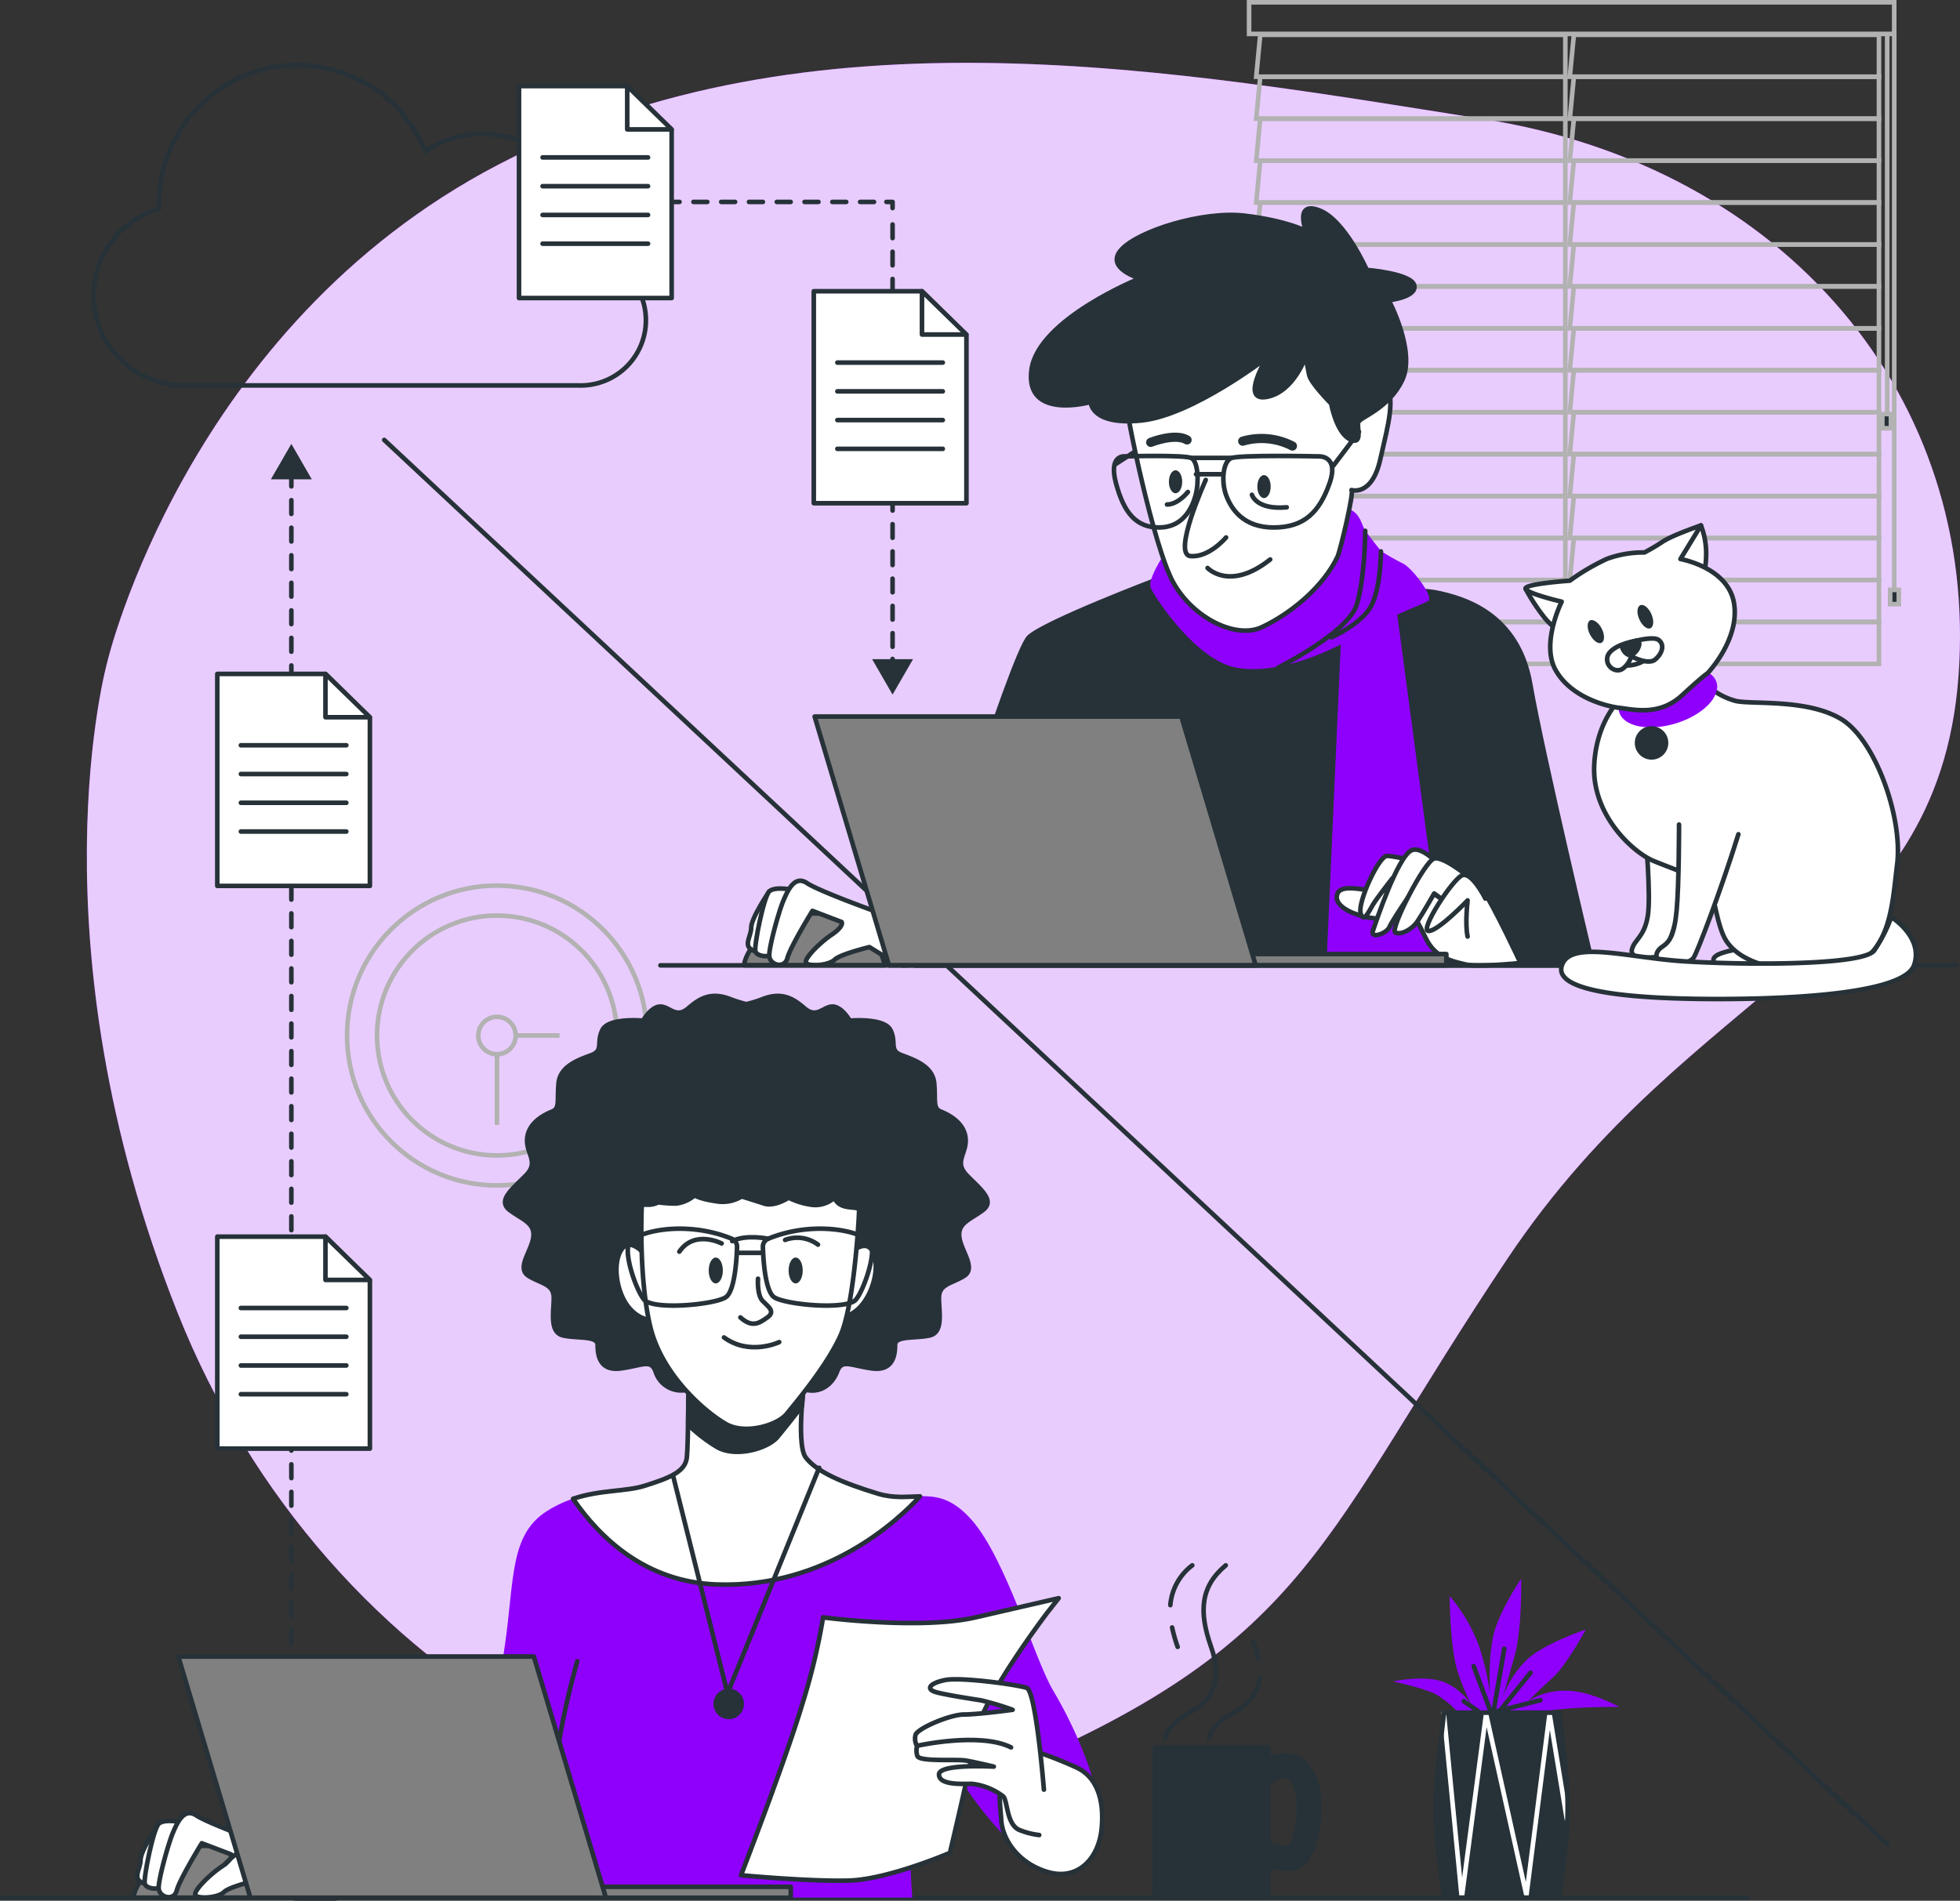 <svg xmlns="http://www.w3.org/2000/svg" width="426.858" height="414" viewBox="0 0 426.858 414"><rect x="0" y="0" width="426.858" height="414" fill="#333333" stroke="none"/><g transform="translate(-359.5 -1509.46)"><g transform="translate(-157.081 -6.41)"><g transform="translate(535.493 1529.552)"><path d="M542.143,1661.5s17.221-72.785,85.086-108.194,148.8-20.343,214.706-9.93,107.827,60.833,103.345,121.318-57.631,66.2-98.21,126.846-42.682,83.2-108.051,111.075-149.319-17.991-181.605-99.3S542.143,1661.5,542.143,1661.5Z" transform="translate(-537.663 -1531.104)" fill="#8f00fc"/><path d="M542.143,1661.5s17.221-72.785,85.086-108.194,148.8-20.343,214.706-9.93,107.827,60.833,103.345,121.318-57.631,66.2-98.21,126.846-42.682,83.2-108.051,111.075-149.319-17.991-181.605-99.3S542.143,1661.5,542.143,1661.5Z" transform="translate(-537.663 -1531.104)" fill="#fff" opacity="0.8" style="isolation:isolate"/></g><g transform="translate(536.968 1530.066)"><line x2="327.426" y2="305.956" transform="translate(63.284 81.625)" fill="none" stroke="#263238" stroke-linecap="round" stroke-miterlimit="10" stroke-width="1"/><path d="M645.868,1573.047a22.311,22.311,0,0,0-34.326-22.643,30.1,30.1,0,0,0-57.971,11.451v1.109a19.592,19.592,0,0,0,2.684,38.262v.206h88.656a14.2,14.2,0,0,0,.957-28.386Z" transform="translate(-539.311 -1531.679)" fill="none" stroke="#263238" stroke-miterlimit="10" stroke-width="1"/><line y1="1.342" transform="translate(174.001 129.326)" fill="none" stroke="#263238" stroke-linecap="round" stroke-linejoin="round" stroke-width="1"/><line y1="94.229" transform="translate(174.001 32.448)" fill="none" stroke="#263238" stroke-linecap="round" stroke-linejoin="round" stroke-width="1" stroke-dasharray="2.967 2.967"/><path d="M733.652,1566.312v-1.342h-1.342" transform="translate(-559.652 -1535.188)" fill="none" stroke="#263238" stroke-linecap="round" stroke-linejoin="round" stroke-width="1"/><line x1="52.773" transform="translate(117.184 29.783)" fill="none" stroke="#263238" stroke-linecap="round" stroke-linejoin="round" stroke-width="1" stroke-dasharray="3.025 3.025"/><line x1="1.342" transform="translate(114.492 29.783)" fill="none" stroke="#263238" stroke-linecap="round" stroke-linejoin="round" stroke-width="1"/><path d="M737.75,1676.291l-4.464,7.72-4.455-7.72Z" transform="translate(-559.285 -1546.92)" fill="#263238"/><path d="M747.874,1632.891H714.631v-46.171h23.564l9.68,9.6Z" transform="translate(-557.788 -1537.48)" fill="#fff" stroke="#263238" stroke-linecap="round" stroke-linejoin="round" stroke-width="1"/><path d="M740.971,1586.721v9.429h9.68Z" transform="translate(-560.564 -1537.48)" fill="#fff" stroke="#263238" stroke-linecap="round" stroke-linejoin="round" stroke-width="1"/><line x2="22.965" transform="translate(161.977 64.78)" fill="none" stroke="#263238" stroke-linecap="round" stroke-linejoin="round" stroke-width="1"/><line x2="22.965" transform="translate(161.977 71.042)" fill="none" stroke="#263238" stroke-linecap="round" stroke-linejoin="round" stroke-width="1"/><line x2="22.965" transform="translate(161.977 77.304)" fill="none" stroke="#263238" stroke-linecap="round" stroke-linejoin="round" stroke-width="1"/><line x2="22.965" transform="translate(161.977 83.566)" fill="none" stroke="#263238" stroke-linecap="round" stroke-linejoin="round" stroke-width="1"/><path d="M676.114,1582.941H642.871v-46.171h23.564l9.68,9.6Z" transform="translate(-550.225 -1532.216)" fill="#fff" stroke="#263238" stroke-linecap="round" stroke-linejoin="round" stroke-width="1"/><path d="M669.211,1536.771v9.429h9.68Z" transform="translate(-553.001 -1532.216)" fill="#fff" stroke="#263238" stroke-linecap="round" stroke-linejoin="round" stroke-width="1"/><line x2="22.965" transform="translate(97.78 20.094)" fill="none" stroke="#263238" stroke-linecap="round" stroke-linejoin="round" stroke-width="1"/><line x2="22.965" transform="translate(97.78 26.356)" fill="none" stroke="#263238" stroke-linecap="round" stroke-linejoin="round" stroke-width="1"/><line x2="22.965" transform="translate(97.78 32.618)" fill="none" stroke="#263238" stroke-linecap="round" stroke-linejoin="round" stroke-width="1"/><line x2="22.965" transform="translate(97.78 38.881)" fill="none" stroke="#263238" stroke-linecap="round" stroke-linejoin="round" stroke-width="1"/><line y1="254.838" transform="translate(43.066 88.907)" fill="none" stroke="#263238" stroke-linecap="round" stroke-linejoin="round" stroke-width="1" stroke-dasharray="3 3"/><path d="M591.38,1631.61l-4.455-7.729-4.464,7.729Z" transform="translate(-543.859 -1541.397)" fill="#263238"/><path d="M602.655,1863.061H569.421v-46.171h23.555l9.68,9.6Z" transform="translate(-542.484 -1561.738)" fill="#fff" stroke="#263238" stroke-linecap="round" stroke-linejoin="round" stroke-width="1"/><path d="M595.751,1816.891v9.429h9.68Z" transform="translate(-545.259 -1561.738)" fill="#fff" stroke="#263238" stroke-linecap="round" stroke-linejoin="round" stroke-width="1"/><line x2="22.965" transform="translate(32.071 270.691)" fill="none" stroke="#263238" stroke-linecap="round" stroke-linejoin="round" stroke-width="1"/><line x2="22.965" transform="translate(32.071 276.954)" fill="none" stroke="#263238" stroke-linecap="round" stroke-linejoin="round" stroke-width="1"/><line x2="22.965" transform="translate(32.071 283.216)" fill="none" stroke="#263238" stroke-linecap="round" stroke-linejoin="round" stroke-width="1"/><line x2="22.965" transform="translate(32.071 289.478)" fill="none" stroke="#263238" stroke-linecap="round" stroke-linejoin="round" stroke-width="1"/><path d="M602.655,1726.061H569.421v-46.171h23.555l9.68,9.6Z" transform="translate(-542.484 -1547.3)" fill="#fff" stroke="#263238" stroke-linecap="round" stroke-linejoin="round" stroke-width="1"/><path d="M595.751,1679.891v9.429h9.68Z" transform="translate(-545.259 -1547.3)" fill="#fff" stroke="#263238" stroke-linecap="round" stroke-linejoin="round" stroke-width="1"/><line x2="22.965" transform="translate(32.071 148.13)" fill="none" stroke="#263238" stroke-linecap="round" stroke-linejoin="round" stroke-width="1"/><line x2="22.965" transform="translate(32.071 154.392)" fill="none" stroke="#263238" stroke-linecap="round" stroke-linejoin="round" stroke-width="1"/><line x2="22.965" transform="translate(32.071 160.655)" fill="none" stroke="#263238" stroke-linecap="round" stroke-linejoin="round" stroke-width="1"/><line x2="22.965" transform="translate(32.071 166.917)" fill="none" stroke="#263238" stroke-linecap="round" stroke-linejoin="round" stroke-width="1"/></g><g transform="translate(788.612 1516.371)"><path d="M889.66,1524.281H823.217l-.877,9.134H889.66Z" transform="translate(-820.784 -1517.204)" fill="none" stroke="#b2b2b2" stroke-miterlimit="10" stroke-width="1"/><path d="M889.66,1534.491H823.217l-.877,9.134H889.66Z" transform="translate(-820.784 -1518.28)" fill="none" stroke="#b2b2b2" stroke-miterlimit="10" stroke-width="1"/><path d="M889.66,1544.7H823.217l-.877,9.134H889.66Z" transform="translate(-820.784 -1519.356)" fill="none" stroke="#b2b2b2" stroke-miterlimit="10" stroke-width="1"/><path d="M889.66,1554.911H823.217l-.877,9.134H889.66Z" transform="translate(-820.784 -1520.432)" fill="none" stroke="#b2b2b2" stroke-miterlimit="10" stroke-width="1"/><path d="M889.66,1565.121H823.217l-.877,9.134H889.66Z" transform="translate(-820.784 -1521.508)" fill="none" stroke="#b2b2b2" stroke-miterlimit="10" stroke-width="1"/><path d="M889.66,1575.331H823.217l-.877,9.134H889.66Z" transform="translate(-820.784 -1522.584)" fill="none" stroke="#b2b2b2" stroke-miterlimit="10" stroke-width="1"/><path d="M889.66,1585.541H823.217l-.877,9.134H889.66Z" transform="translate(-820.784 -1523.661)" fill="none" stroke="#b2b2b2" stroke-miterlimit="10" stroke-width="1"/><path d="M889.66,1595.751H823.217l-.877,9.134H889.66Z" transform="translate(-820.784 -1524.737)" fill="none" stroke="#b2b2b2" stroke-miterlimit="10" stroke-width="1"/><path d="M889.66,1605.961H823.217l-.877,9.134H889.66Z" transform="translate(-820.784 -1525.813)" fill="none" stroke="#b2b2b2" stroke-miterlimit="10" stroke-width="1"/><path d="M889.66,1616.171H823.217l-.877,9.134H889.66Z" transform="translate(-820.784 -1526.889)" fill="none" stroke="#b2b2b2" stroke-miterlimit="10" stroke-width="1"/><path d="M889.66,1626.381H823.217l-.877,9.134H889.66Z" transform="translate(-820.784 -1527.965)" fill="none" stroke="#b2b2b2" stroke-miterlimit="10" stroke-width="1"/><path d="M889.66,1636.591H823.217l-.877,9.134H889.66Z" transform="translate(-820.784 -1529.041)" fill="none" stroke="#b2b2b2" stroke-miterlimit="10" stroke-width="1"/><path d="M889.66,1646.8H823.217l-.877,9.143H889.66Z" transform="translate(-820.784 -1530.117)" fill="none" stroke="#b2b2b2" stroke-miterlimit="10" stroke-width="1"/><path d="M889.66,1657.021H823.217l-.877,9.134H889.66Z" transform="translate(-820.784 -1531.194)" fill="none" stroke="#b2b2b2" stroke-miterlimit="10" stroke-width="1"/><path d="M889.66,1667.231H823.217l-.877,9.134H889.66Z" transform="translate(-820.784 -1532.27)" fill="none" stroke="#b2b2b2" stroke-miterlimit="10" stroke-width="1"/><path d="M966.009,1524.281H899.566l-.886,9.134h67.328Z" transform="translate(-828.83 -1517.204)" fill="none" stroke="#b2b2b2" stroke-miterlimit="10" stroke-width="1"/><path d="M966.009,1534.491H899.566l-.886,9.134h67.328Z" transform="translate(-828.83 -1518.28)" fill="none" stroke="#b2b2b2" stroke-miterlimit="10" stroke-width="1"/><path d="M966.009,1544.7H899.566l-.886,9.134h67.328Z" transform="translate(-828.83 -1519.356)" fill="none" stroke="#b2b2b2" stroke-miterlimit="10" stroke-width="1"/><path d="M966.009,1554.911H899.566l-.886,9.134h67.328Z" transform="translate(-828.83 -1520.432)" fill="none" stroke="#b2b2b2" stroke-miterlimit="10" stroke-width="1"/><path d="M966.009,1565.121H899.566l-.886,9.134h67.328Z" transform="translate(-828.83 -1521.508)" fill="none" stroke="#b2b2b2" stroke-miterlimit="10" stroke-width="1"/><path d="M966.009,1575.331H899.566l-.886,9.134h67.328Z" transform="translate(-828.83 -1522.584)" fill="none" stroke="#b2b2b2" stroke-miterlimit="10" stroke-width="1"/><path d="M966.009,1585.541H899.566l-.886,9.134h67.328Z" transform="translate(-828.83 -1523.661)" fill="none" stroke="#b2b2b2" stroke-miterlimit="10" stroke-width="1"/><path d="M966.009,1595.751H899.566l-.886,9.134h67.328Z" transform="translate(-828.83 -1524.737)" fill="none" stroke="#b2b2b2" stroke-miterlimit="10" stroke-width="1"/><path d="M966.009,1605.961H899.566l-.886,9.134h67.328Z" transform="translate(-828.83 -1525.813)" fill="none" stroke="#b2b2b2" stroke-miterlimit="10" stroke-width="1"/><path d="M966.009,1616.171H899.566l-.886,9.134h67.328Z" transform="translate(-828.83 -1526.889)" fill="none" stroke="#b2b2b2" stroke-miterlimit="10" stroke-width="1"/><path d="M966.009,1626.381H899.566l-.886,9.134h67.328Z" transform="translate(-828.83 -1527.965)" fill="none" stroke="#b2b2b2" stroke-miterlimit="10" stroke-width="1"/><path d="M966.009,1636.591H899.566l-.886,9.134h67.328Z" transform="translate(-828.83 -1529.041)" fill="none" stroke="#b2b2b2" stroke-miterlimit="10" stroke-width="1"/><path d="M966.009,1646.8H899.566l-.886,9.143h67.328Z" transform="translate(-828.83 -1530.117)" fill="none" stroke="#b2b2b2" stroke-miterlimit="10" stroke-width="1"/><path d="M966.009,1657.021H899.566l-.886,9.134h67.328Z" transform="translate(-828.83 -1531.194)" fill="none" stroke="#b2b2b2" stroke-miterlimit="10" stroke-width="1"/><path d="M966.009,1667.231H899.566l-.886,9.134h67.328Z" transform="translate(-828.83 -1532.27)" fill="none" stroke="#b2b2b2" stroke-miterlimit="10" stroke-width="1"/><rect width="140.498" height="6.888" transform="translate(0)" fill="none" stroke="#b2b2b2" stroke-miterlimit="10" stroke-width="1"/><line y2="121.363" transform="translate(140.507 6.889)" fill="none" stroke="#b2b2b2" stroke-miterlimit="10" stroke-width="1"/><line y2="83.261" transform="translate(138.968 7.085)" fill="none" stroke="#b2b2b2" stroke-miterlimit="10" stroke-width="1"/><rect width="1.888" height="3.095" transform="translate(139.613 127.983)" fill="#263238" stroke="#b2b2b2" stroke-miterlimit="10" stroke-width="1"/><rect width="1.888" height="3.095" transform="translate(137.904 89.684)" fill="#263238" stroke="#b2b2b2" stroke-miterlimit="10" stroke-width="1"/></g><g transform="translate(660.406 1561.267)"><path d="M791.732,1657.011s-23.94,9.089-27.608,12.444-24.843,71.524-24.843,71.524h147.61s-10.941-45.786-13.625-61.245-14.546-18.787-20.576-20S791.732,1657.011,791.732,1657.011Z" transform="translate(-683.824 -1576.089)" fill="#263238" stroke="#263238" stroke-linecap="round" stroke-linejoin="round" stroke-width="1"/><path d="M842.6,1670.728l-3.167,71.014h25.595l-10.288-77.231Z" transform="translate(-694.379 -1576.879)" fill="#8f00fc"/><path d="M799.806,1649.224s-3.954,5.806-3.167,7.658,9.769,15.834,18.742,17.418,20.317-3.435,26.391-7.157,13.983-6.593,15.3-7.39-3.426-7.157-5.538-8.177-4.75-2.684-4.75-2.684-2.9-3.695-3.426-4.473-.8-2.111-1.583-3.167a3.524,3.524,0,0,0-2.639-1.583c-1.324-.26-3.167,6.334-11.084,7.658s-27.187,2.111-27.187,2.111Z" transform="translate(-689.858 -1574.261)" fill="#8f00fc"/><path d="M827.631,1674.867s15.307-7.658,17.15-13.723,1.852-16.1,1.852-16.1" transform="translate(-693.135 -1574.828)" fill="none" stroke="#263238" stroke-linecap="round" stroke-linejoin="round" stroke-width="1"/><path d="M840.611,1668.794s6.593-2.9,8.7-6.862,2.111-11.871,2.111-11.871" transform="translate(-694.503 -1575.357)" fill="none" stroke="#263238" stroke-linecap="round" stroke-linejoin="round" stroke-width="1"/><path d="M790.7,1611.572c-.286,1.073,5.9,31.723,10.324,39.47s13.643,12.167,19.18,9.59c6.405-3,13.464-8.875,16.523-15.4.564-1.208,3.686-14.26,3.024-14.484,0,0,4.428,1.476,6.262-6.638s3.319-12.909,1.109-17.338-14.743-14.752-26.185-12.882S792.543,1604.567,790.7,1611.572Z" transform="translate(-689.242 -1569.413)" fill="#fff" stroke="#263238" stroke-linecap="round" stroke-linejoin="round" stroke-width="1"/><path d="M818.87,1599.088s-16.228,12.525-27.294,13.652-11.057-4.026-11.057-4.026-14.385,4.061-12.909-7,23.645-19.923,23.645-19.923-7.747-2.21-4.062-6.262,17.7-8.49,26.928-7.38,13.276,3.319,13.276,3.319-2.585-6.638,2.952-4.473,10.279,12.954,10.279,12.954,9.59.743,10.333,3.319-5.538,3.3-5.538,3.3,5.9,11.066,2.952,17.338-9.223,8.114-9.59,9.223,1.109,5.162-1.843,3.686-4.061-7.747-4.061-7.747-4.419-4.419-4.8-6.262-.734-4.053-.734-4.053-2.585,7.747-8.481,8.848S818.87,1599.088,818.87,1599.088Z" transform="translate(-686.798 -1566.556)" fill="#263238" stroke="#263238" stroke-linecap="round" stroke-linejoin="round" stroke-width="1"/><path d="M809.517,1632.651s-7.372,16.228-3.319,16.595,7.747-4.062,7.747-4.062" transform="translate(-690.748 -1573.522)" fill="#fff" stroke="#263238" stroke-linecap="round" stroke-linejoin="round" stroke-width="1"/><path d="M810.491,1653.873s4.8,5.162,13.643-1.852" transform="translate(-691.329 -1575.563)" fill="none" stroke="#263238" stroke-linecap="round" stroke-linejoin="round" stroke-width="1"/><path d="M821.291,1636.271s.895,3.337,7.577,2.729" transform="translate(-692.467 -1573.903)" fill="none" stroke="#263238" stroke-linecap="round" stroke-linejoin="round" stroke-width="1"/><path d="M805.166,1635.591s-2.12,2.729-4.545,2.729" transform="translate(-690.289 -1573.832)" fill="none" stroke="#263238" stroke-linecap="round" stroke-linejoin="round" stroke-width="1"/><path d="M835,1626.91s-17.1-.367-18.939.376-2.21,5.162-1.109,8.114,3.695,7,10.333,7,9.957-3.319,12.167-9.59S835,1626.91,835,1626.91Z" transform="translate(-691.733 -1572.907)" fill="none" stroke="#263238" stroke-linecap="round" stroke-linejoin="round" stroke-width="1"/><path d="M790,1626.91s13.16-.367,14.582.376,1.7,5.162.895,8.114-2.845,7-7.953,7-7.667-3.319-9.367-9.59S790,1626.91,790,1626.91Z" transform="translate(-688.926 -1572.907)" fill="none" stroke="#263238" stroke-linecap="round" stroke-linejoin="round" stroke-width="1"/><line y1="7.425" x2="5.618" transform="translate(146.519 48.662)" fill="none" stroke="#263238" stroke-linecap="round" stroke-linejoin="round" stroke-width="1"/><line x1="8.758" transform="translate(115.565 54.334)" fill="none" stroke="#263238" stroke-linecap="round" stroke-linejoin="round" stroke-width="1"/><line x1="5.43" transform="translate(116.648 57.894)" fill="none" stroke="#263238" stroke-linecap="round" stroke-linejoin="round" stroke-width="1"/><line y1="2.711" x2="4.169" transform="translate(99.087 53.01)" fill="none" stroke="#263238" stroke-linecap="round" stroke-linejoin="round" stroke-width="1"/><path d="M825.518,1633.986c0,1.378-.653,2.5-1.458,2.5s-1.449-1.127-1.449-2.5.653-2.505,1.449-2.505S825.518,1632.6,825.518,1633.986Z" transform="translate(-692.606 -1573.398)" fill="#263238"/><path d="M803.979,1632.806c0,1.387-.644,2.505-1.449,2.505s-1.449-1.118-1.449-2.505.653-2.5,1.449-2.5S803.979,1631.419,803.979,1632.806Z" transform="translate(-690.337 -1573.274)" fill="#263238"/><path d="M796.651,1623.379s5.278-2.111,7.917-.528" transform="translate(-689.87 -1572.427)" fill="none" stroke="#263238" stroke-linecap="round" stroke-linejoin="round" stroke-width="2"/><path d="M819.051,1623.152a14.659,14.659,0,0,1,10.825,1.056" transform="translate(-692.231 -1572.459)" fill="none" stroke="#263238" stroke-linecap="round" stroke-linejoin="round" stroke-width="2"/><path d="M721.945,1740.68a16.424,16.424,0,0,0-13.339-1.789c-7.273,2.12-10.905,8.49-10.905,10.61h30.6A13.285,13.285,0,0,0,721.945,1740.68Z" transform="translate(-679.442 -1584.647)" fill="gray" stroke="#263238" stroke-linecap="round" stroke-linejoin="round" stroke-width="1"/><path d="M703.242,1732.841s-3.936,5.761-3.936,7.881-2.12,4.24.895,5.153,4.849-9.7,4.849-10.905S703.242,1732.841,703.242,1732.841Z" transform="translate(-679.534 -1584.081)" fill="#fff" stroke="#263238" stroke-linecap="round" stroke-linejoin="round" stroke-width="1"/><path d="M708.888,1732.463s-4.24-.895-5.457.3-3.328,11.827-3.024,13.034,3.328,1.512,4.24.3S708.888,1732.463,708.888,1732.463Z" transform="translate(-679.724 -1584.007)" fill="#fff" stroke="#263238" stroke-linecap="round" stroke-linejoin="round" stroke-width="1"/><path d="M727.435,1737.112s-12.73-4.554-15.459-6.37-4.24,1.789-5.153,3.945-3.033,9.7-3.033,11.818,3.337,3.024,3.945.6,5.457-10.3,5.457-10.3l6.361,2.424s.608.895-2.12,2.729-6.665,5.752-5.457,6.361,4.849.3,6.065-.895,7.568-2.729,7.568-2.729,5.761,3.641,6.978,3.945,8.785-1.217,8.785-1.217-8.49-7.273-9.7-8.177A25.964,25.964,0,0,0,727.435,1737.112Z" transform="translate(-680.083 -1583.808)" fill="#fff" stroke="#263238" stroke-linecap="round" stroke-linejoin="round" stroke-width="1"/><path d="M856.8,1732.6H850.44c-2.729,0-8.186-1.789-8.49,1.208s6.065,4.849,9.089,4.849,4.849-1.208,8.49.608,5.761,3.033,5.761,3.033l-4.249-6.674Z" transform="translate(-694.643 -1584)" fill="#fff" stroke="#263238" stroke-linecap="round" stroke-linejoin="round" stroke-width="1"/><path d="M882.562,1747.522s-5.761-12.426-8.49-16.362-18.787-6.969-20.576-6.969-6.37,10-5.761,12.426,1.789-.3,2.684-1.789,4.24-5.752,4.24-5.752,5.153,8.481,7.273,13.026,6.37,5.153,8.794,5.761S882.562,1747.522,882.562,1747.522Z" transform="translate(-695.248 -1583.169)" fill="#fff" stroke="#263238" stroke-linecap="round" stroke-linejoin="round" stroke-width="1"/><path d="M868.008,1729.155s-5.761-7.577-8.794-6.37-7.873,15.763-8.481,17.579,3.033.608,3.632-.895,6.065-9.393,6.065-9.393l4.849,3.033" transform="translate(-695.563 -1583.007)" fill="#fff" stroke="#263238" stroke-linecap="round" stroke-linejoin="round" stroke-width="1"/><path d="M872.832,1729.379s-6.056-5.153-8.186-4.554-9.7,15.459-8.481,16.1,3.632-.608,4.849-2.424,3.632-6.065,3.632-6.065l4.554,3.337" transform="translate(-696.129 -1583.231)" fill="#fff" stroke="#263238" stroke-linecap="round" stroke-linejoin="round" stroke-width="1"/><path d="M876.62,1733.974s-2.961-5.967-5.081-5.055-9.393,12.122-7.273,12.122,8.49-6.665,8.49-6.665-.608,5.153,0,7.873" transform="translate(-696.956 -1583.658)" fill="#fff" stroke="#263238" stroke-linecap="round" stroke-linejoin="round" stroke-width="1"/><rect width="79.522" height="2.46" transform="translate(91.644 162.402)" fill="gray" stroke="#263238" stroke-linecap="round" stroke-linejoin="round" stroke-width="1"/><path d="M714.841,1690.271h79.871l16.183,54.186H731.024Z" transform="translate(-681.248 -1579.594)" fill="gray" stroke="#263238" stroke-linecap="round" stroke-linejoin="round" stroke-width="1"/><line x2="282.186" transform="translate(0 164.863)" fill="none" stroke="#263238" stroke-linecap="round" stroke-linejoin="round" stroke-width="1"/></g><g transform="translate(848.825 1630.308)"><path d="M916.7,1718.331s1.315,13.983.528,18.474-2.907,5.01-3.435,7.157,3.435,1.852,5.806,1.583,5.01-11.63,7.917-25.595" transform="translate(-890.631 -1651.593)" fill="#fff" stroke="#263238" stroke-linecap="round" stroke-linejoin="round" stroke-width="1"/><path d="M939.85,1746.791s-6.012.707-6.191,2.3,1.056,2.827,5.654,3.006,16.443-.349,18.393-1.413-4.419-2.684-8.311-3.185S939.85,1746.791,939.85,1746.791Z" transform="translate(-892.727 -1654.593)" fill="#fff" stroke="#263238" stroke-linecap="round" stroke-linejoin="round" stroke-width="1"/><path d="M911.48,1684.241s-6.334,4.75-6.862,15.575,8.436,18.993,12.909,20.844,10.028,3.695,11.63,5.01,1.986,8.946,4.223,12.408c3.408,5.251,12.668,7.389,24.28,6.065s11.836-14.081,12.927-22.7c1.288-10.172-4.75-27.169-12.14-31.642s-19.261-3.167-22.956-3.963a15.2,15.2,0,0,1-6.6-3.695A15.253,15.253,0,0,0,911.48,1684.241Z" transform="translate(-889.666 -1647.589)" fill="#fff" stroke="#263238" stroke-linecap="round" stroke-linejoin="round" stroke-width="1"/><path d="M931.88,1681.537c.975,3.131-2.979,7.157-8.821,8.946s-11.37.751-12.346-2.38,2.97-7.157,8.821-8.946S930.9,1678.388,931.88,1681.537Z" transform="translate(-890.295 -1647.372)" fill="#8f00fc"/><path d="M921.216,1695.38a3.149,3.149,0,1,1-3.942-2.075h.005A3.158,3.158,0,0,1,921.216,1695.38Z" transform="translate(-890.769 -1648.941)" fill="#263238" stroke="#263238" stroke-linecap="round" stroke-linejoin="round" stroke-width="1"/><path d="M924.692,1716.561s0,13.2-.528,18.733-1.583,6.862-3.167,7.917-1.852,2.907.528,3.695,5.538-.259,6.325-1.315,6.074-15.047,9.769-26.919" transform="translate(-891.266 -1651.406)" fill="#fff" stroke="#263238" stroke-linecap="round" stroke-linejoin="round" stroke-width="1"/><path d="M968.472,1739.081s7.076,4.392,4.965,10.467-25.335,7.389-42.753,7.389-35.623-1.324-34-7.157,14.251-1.843,26.65-1.056,39,1.011,41.438-2.371A32.837,32.837,0,0,0,968.472,1739.081Z" transform="translate(-888.822 -1653.78)" fill="#fff" stroke="#263238" stroke-linecap="round" stroke-linejoin="round" stroke-width="1"/><path d="M887.911,1659.094a42.543,42.543,0,0,0,3.874,5.976,14.382,14.382,0,0,0,2.925,2.854s3.444-5.609,2.245-7.98S887.911,1659.094,887.911,1659.094Z" transform="translate(-887.908 -1645.3)" fill="#fff" stroke="#263238" stroke-linecap="round" stroke-linejoin="round" stroke-width="1"/><path d="M929.843,1643.731a16.628,16.628,0,0,1,1.145,6.1c0,3.578-.76,5.01-.76,5.01l-6.736-3.024S927.767,1644.652,929.843,1643.731Z" transform="translate(-891.657 -1643.731)" fill="#fff" stroke="#263238" stroke-linecap="round" stroke-linejoin="round" stroke-width="1"/><path d="M895.774,1660.344s-4.58,9.1-1.315,14.913,10.735,7.837,13.983,8.23,8.678,1.736,13.544-2.746,5.529-4.777,5.529-4.777,7.049-7.318,5.806-15.208-11.684-9.7-11.684-9.7l4.473-7.327s-6.361,2.183-8.391,3.578a41.989,41.989,0,0,1-3.927,2.317,22.978,22.978,0,0,0-8.123,1.378,48.033,48.033,0,0,0-8.123,4.768s-10.163.7-9.617,1.789S895.774,1660.344,895.774,1660.344Z" transform="translate(-887.907 -1643.731)" fill="#fff" stroke="#263238" stroke-linecap="round" stroke-linejoin="round" stroke-width="1"/><path d="M911.733,1677.47a7.336,7.336,0,0,0,3.838-.689c1.888-.957,1.118-2.031-.054-2.12a6.921,6.921,0,0,0-3.578,1.136C911.062,1676.343,910.83,1676.79,911.733,1677.47Z" transform="translate(-890.358 -1646.991)" fill="#fff" stroke="#263238" stroke-linecap="round" stroke-linejoin="round" stroke-width="1"/><path d="M911.662,1672.379s-3.578,1-3.874,3.078,2.049,3.471,3.489,2.3a5.133,5.133,0,0,0,1.745-2.63s3.659,2.049,5.242.689,2.067-3.283.662-4.267S911.662,1672.379,911.662,1672.379Z" transform="translate(-890 -1646.632)" fill="#fff" stroke="#263238" stroke-linecap="round" stroke-linejoin="round" stroke-width="1"/><path d="M914.757,1671.741s-2.979.6-3.292,1.091.895,2.487,2.04,2.031a3.116,3.116,0,0,0,1.619-2.174A.9.9,0,0,0,914.757,1671.741Z" transform="translate(-890.385 -1646.683)" fill="#263238" stroke="#263238" stroke-linecap="round" stroke-linejoin="round" stroke-width="1"/><path d="M906.089,1668.64c.68,1.351.662,2.738-.054,3.087s-1.789-.447-2.5-1.789-.662-2.738,0-3.086S905.409,1667.29,906.089,1668.64Z" transform="translate(-889.499 -1646.159)" fill="#263238"/><path d="M918.183,1665.086c.608,1.386.51,2.764-.215,3.086s-1.789-.555-2.415-1.941-.51-2.764.215-3.077S917.575,1663.7,918.183,1665.086Z" transform="translate(-890.778 -1645.771)" fill="#263238"/></g><g transform="translate(768.081 1856.814)"><path d="M828.743,1967.9a18.346,18.346,0,0,1-6.477-1.539,2.244,2.244,0,0,1,1.789-4.115c2.067.895,4.715,1.414,5.43,1.109,1.3-1.458,3.31-10.315.716-14.537a2.065,2.065,0,0,0-1.485-1.163c-1.476-.2-3.659,1.315-4.428,2.04a2.238,2.238,0,1,1-3.051-3.274c.411-.385,4.124-3.74,8.051-3.2a6.479,6.479,0,0,1,4.7,3.256c3.82,6.209,1.2,18.044-1.727,20.388A5.581,5.581,0,0,1,828.743,1967.9Z" transform="translate(-800.061 -1901.794)" fill="#263238" stroke="#263238" stroke-linecap="round" stroke-linejoin="round" stroke-width="1"/><rect width="24.718" height="32.805" transform="translate(0 39.586)" fill="#263238" stroke="#263238" stroke-linecap="round" stroke-linejoin="round" stroke-width="1"/><path d="M800.161,1934.709s0-2.729,5-5.457,7.747-6.835,5.01-14.573-2.272-13.2,3.194-17.758" transform="translate(-797.915 -1896.921)" fill="none" stroke="#263238" stroke-linecap="round" stroke-linejoin="round" stroke-width="1"/><path d="M801.431,1905.59a12.08,12.08,0,0,1,4.777-8.669" transform="translate(-798.049 -1896.921)" fill="none" stroke="#263238" stroke-linecap="round" stroke-linejoin="round" stroke-width="1"/><path d="M803.069,1916.274a33.142,33.142,0,0,1-1.208-4.223" transform="translate(-798.094 -1898.516)" fill="none" stroke="#263238" stroke-linecap="round" stroke-linejoin="round" stroke-width="1"/><path d="M822.753,1919.289a21.448,21.448,0,0,0-.76-2.684c-.143-.42-.286-.832-.412-1.235" transform="translate(-800.173 -1898.865)" fill="none" stroke="#263238" stroke-linecap="round" stroke-linejoin="round" stroke-width="1"/><path d="M810.841,1937.6s0-2.729,5.01-5.457c3.292-1.789,5.591-4.178,6.021-7.783" transform="translate(-799.041 -1899.813)" fill="none" stroke="#263238" stroke-linecap="round" stroke-linejoin="round" stroke-width="1"/></g><g transform="translate(819.968 1859.739)"><path d="M870.743,1930.366a21.085,21.085,0,0,0-5.788-5.028c-3.015-1.5-9.3-2.773-9.3-2.773s5.529-1.252,9.841-.25,7.3,5.287,7.3,5.287-1.261-1.789-3.024-7.05-1.789-16.595-1.789-16.595a35.8,35.8,0,0,1,6.262,10.565,52.541,52.541,0,0,1,2.514,10.816s-.5-8.8,1.011-13.831,5.779-11.317,5.779-11.317.25,11.057-1.5,17.1-2.523,8.8-2.523,8.8a21.693,21.693,0,0,1,5.287-8.3c3.766-3.516,12.82-6.54,12.82-6.54s-4.276,7.8-7.041,10.315-5.529,5.278-5.529,5.278a14.6,14.6,0,0,1,8.293-2.263c5.287,0,11.567,3.525,11.567,3.525s-18.348-.25-21.873,2.764Z" transform="translate(-855.651 -1900.191)" fill="#8f00fc"/><line x1="3.095" y1="2.138" transform="translate(15.405 26.677)" fill="none" stroke="#263238" stroke-linecap="round" stroke-linejoin="round" stroke-width="1"/><line x1="4.285" y1="11.442" transform="translate(17.552 19.046)" fill="none" stroke="#263238" stroke-linecap="round" stroke-linejoin="round" stroke-width="1"/><line y1="16.684" x2="2.863" transform="translate(21.363 15.235)" fill="none" stroke="#263238" stroke-linecap="round" stroke-linejoin="round" stroke-width="1"/><line y1="10.011" x2="8.105" transform="translate(21.837 20.477)" fill="none" stroke="#263238" stroke-linecap="round" stroke-linejoin="round" stroke-width="1"/><line y1="3.024" x2="11.836" transform="translate(20.254 26.435)" fill="none" stroke="#263238" stroke-linecap="round" stroke-linejoin="round" stroke-width="1"/><path d="M892.934,1973.093H867.841l-1.136-9.116a85.341,85.341,0,0,1-.116-20.048l1.252-11.138h25.138l1.235,10.9a84.808,84.808,0,0,1-.089,20.03Z" transform="translate(-856.747 -1903.627)" fill="#263238"/><path d="M894.8,1955.97l-3.766-22.884L886,1972.565l-8.794-39.479-5.287,39.989L868,1932.791" transform="translate(-856.953 -1903.627)" fill="#263238" stroke="#fff" stroke-linecap="round" stroke-linejoin="round" stroke-width="1"/><path d="M892.934,1973.093H867.841l-1.136-9.116a85.341,85.341,0,0,1-.116-20.048l1.252-11.138h25.138l1.235,10.9a84.808,84.808,0,0,1-.089,20.03Z" transform="translate(-856.747 -1903.627)" fill="none" stroke="#263238" stroke-miterlimit="10" stroke-width="1"/></g><g transform="translate(592.165 1708.756)"><circle cx="32.653" cy="32.653" r="32.653" fill="none" stroke="#b2b2b2" stroke-miterlimit="10" stroke-width="1"/><circle cx="26.123" cy="26.123" r="26.123" transform="translate(6.531 6.531)" fill="none" stroke="#b2b2b2" stroke-miterlimit="10" stroke-width="1"/><path d="M632.961,1767.443a4.07,4.07,0,1,0,4.079-4.062h-.009A4.07,4.07,0,0,0,632.961,1767.443Z" transform="translate(-604.378 -1734.789)" fill="none" stroke="#b2b2b2" stroke-miterlimit="10" stroke-width="1"/><line y2="15.396" transform="translate(32.653 36.715)" fill="none" stroke="#b2b2b2" stroke-miterlimit="10" stroke-width="1"/><line x2="9.563" transform="translate(36.715 32.653)" fill="none" stroke="#b2b2b2" stroke-miterlimit="10" stroke-width="1"/></g><g transform="translate(517.081 1732.794)"><line x1="380.182" transform="translate(0 196.411)" fill="none" stroke="#263238" stroke-linecap="round" stroke-linejoin="round" stroke-width="1"/><path d="M703.86,1848.921s-2.389,16.371,0,19.449,7.846,5.457,15.691,7.846,12.963-2.738,20.46,5.8,13.652,30.354,17.74,37.18,8.875,17.4,9.939,25.282-2.389,12.274-9.215,13.3-18.787-15.691-20.12-18.08-7.89-10.261-7.89-10.261-3.757,27.634-3.757,28.994.34,5.8.34,5.8H628.811s7.506-40.928,9.545-55.26,1.029-23.877,9.214-28.994,15.691-3.748,21.149-5.457,8.866-3.068,9.214-6.137.34-17.4.34-17.4Z" transform="translate(-528.856 -1767.842)" fill="#8f00fc"/><path d="M627.478,1959.8l-44.927,11.827,3.552,4.33h51.234" transform="translate(-523.981 -1779.528)" fill="#8f00fc"/><path d="M573.295,1967.68a16.4,16.4,0,0,0-13.33-1.789c-7.273,2.12-10.914,8.49-10.914,10.61h30.613A13.276,13.276,0,0,0,573.295,1967.68Z" transform="translate(-520.45 -1780.098)" fill="gray" stroke="#263238" stroke-linecap="round" stroke-linejoin="round" stroke-width="1"/><path d="M554.6,1959.841s-3.945,5.761-3.945,7.882-2.12,4.24.895,5.153,4.849-9.7,4.849-10.905S554.6,1959.841,554.6,1959.841Z" transform="translate(-520.543 -1779.532)" fill="#fff" stroke="#263238" stroke-linecap="round" stroke-linejoin="round" stroke-width="1"/><path d="M560.247,1959.473s-4.249-.895-5.457.3-3.337,11.827-3.033,13.035,3.337,1.512,4.24.3S560.247,1959.473,560.247,1959.473Z" transform="translate(-520.732 -1779.459)" fill="#fff" stroke="#263238" stroke-linecap="round" stroke-linejoin="round" stroke-width="1"/><path d="M591.526,1968.406l-7.157-.814a11.966,11.966,0,0,0-1.324-1.351,25.659,25.659,0,0,0-4.258-2.129s-12.73-4.553-15.459-6.37-4.24,1.789-5.144,3.945-3.033,9.7-3.033,11.818,3.328,3.024,3.936.6,5.457-10.3,5.457-10.3l6.361,2.424s.608.895-2.12,2.729-6.665,5.752-5.457,6.361,4.849.3,6.065-.895,7.577-2.684,7.577-2.684,5.761,3.641,6.969,3.945a14.1,14.1,0,0,0,2.362.143h7.39A7.794,7.794,0,0,0,591.526,1968.406Z" transform="translate(-521.093 -1779.259)" fill="#fff" stroke="#263238" stroke-linecap="round" stroke-linejoin="round" stroke-width="1"/><path d="M571.261,1969.317s2.684-3.059,4.858-3.426" transform="translate(-522.791 -1780.17)" fill="none" stroke="#263238" stroke-linecap="round" stroke-linejoin="round" stroke-width="1"/><path d="M767.193,1942.031a87.5,87.5,0,0,1,9.51,3.713c4.41,2.084,6.039,7.157,5.368,13.464s-5.108,11.147-11.63,9.286-9.984-7.157-10.216-11.379S758.1,1943.418,767.193,1942.031Z" transform="translate(-542.672 -1777.655)" fill="#fff" stroke="#263238" stroke-linecap="round" stroke-linejoin="round" stroke-width="1"/><path d="M687.279,1896.035c-15.351-.546-25.308-10-31.258-18.662,5.985-2,11.379-1.521,15.566-2.827,5.457-1.709,8.866-3.068,9.214-6.137s.34-17.4.34-17.4l25.586-2.049s-2.389,16.371,0,19.449,7.846,5.457,15.691,7.846c3.435,1.038,6.343.644,9.17.591C726.981,1881.874,711.165,1896.885,687.279,1896.035Z" transform="translate(-531.724 -1767.846)" fill="#fff" stroke="#263238" stroke-linecap="round" stroke-linejoin="round" stroke-width="1"/><path d="M684.051,1861.262a35.3,35.3,0,0,0,6.352,4.876c4.1,2.308,11.111.26,13.16-2.3,1-1.252,3.068-3.721,5.278-6.692.313-4.321.895-8.186.895-8.186l-25.586,2.049S684.1,1856.386,684.051,1861.262Z" transform="translate(-534.678 -1767.846)" fill="#263238" stroke="#263238" stroke-linecap="round" stroke-linejoin="round" stroke-width="1"/><path d="M763.541,1908.168s-13.929,18.339-15.325,26.006-5.806,26.212-5.806,26.212-13.464,5.806-22.052,6.039-23.448-1.163-23.448-1.163,9.519-24.557,13.231-36.894a139.115,139.115,0,0,0,4.643-19.27s21.131,2.782,33.2,0l18.107-4.178Z" transform="translate(-536.033 -1773.744)" fill="#fff" stroke="#263238" stroke-linecap="round" stroke-linejoin="round" stroke-width="1"/><path d="M767.345,1948.7s-1.7-21.471-3.748-22.168-14.314-2.389-17.74-1.709-4.473,2.049-1.7,2.729,7.5,1.369,9.545,1.709a61.16,61.16,0,0,1,6.826,2.049s-7.506,1.02-10.574,1.02-10.234,3.069-10.574,4.473a3.208,3.208,0,0,0,.34,2.389,3.922,3.922,0,0,0,.054,2.138c.34,1.369,8.472.689,10.521,1.029s6.137,1.324,6.137,1.324-11.934-.68-11.934,1.709,5.108,2.04,7.157,2.04a13.755,13.755,0,0,1,6.826,2.729c1.02,1.029.68,6.379,3.748,7.407a16.3,16.3,0,0,0,4.1,1.02" transform="translate(-540.499 -1775.825)" fill="#fff" stroke="#263238" stroke-linecap="round" stroke-linejoin="round" stroke-width="1"/><path d="M739.771,1940.711s13.643-3.077,20.469.34" transform="translate(-540.55 -1777.382)" fill="none" stroke="#263238" stroke-linecap="round" stroke-linejoin="round" stroke-width="1"/><path d="M656.514,1920.271s-5.457,19.1-4.428,25.944,4.088,14.663,4.428,15.691-1.2,9.116-1.2,9.116" transform="translate(-531.295 -1775.362)" fill="none" stroke="#263238" stroke-linecap="round" stroke-linejoin="round" stroke-width="1"/><path d="M643.953,1797.448c3.068-3.069,0-4.777.34-8.186s3.748-5.117,5.457-5.8,1.02-2.388,1.369-6.146,4.428-5.117,7.157-6.137,1.029-2.684,2.389-5.457,8.875-2.049,8.875-2.049,1.7-3.069,3.748-3.069,3.408,2.729,6.137.34,5.117-3.408,8.875-2.049a27.2,27.2,0,0,0,3.73,1.181,26.958,26.958,0,0,0,3.74-1.181c3.748-1.36,6.137-.34,8.866,2.049s4.1-.34,6.146-.34,3.748,3.069,3.748,3.069,7.506-.68,8.875,2.049-.349,4.428,2.38,5.457,6.826,2.388,7.157,6.137-.34,5.457,1.369,6.146,5.117,2.38,5.457,5.8-2.684,5.117.34,8.186,6.137,5.457,3.408,7.506-5.457,2.729-5.117,5.8,3.757,6.826,1.029,8.526-5.457,1.709-5.457,4.777,1.02,7.506-2.049,8.186-7.506,0-7.506,2.049-.34,5.8-5.117,5.117-6.477-2.049-7.506.68-3.409,4.473-6.137,4.1-6.486-.68-8.875,1.36a8.285,8.285,0,0,1-4.061,1.682v.116h-1.4v-.116a8.345,8.345,0,0,1-4.062-1.682c-2.389-2.04-6.137-1.7-8.866-1.36a5.838,5.838,0,0,1-6.137-4.1c-1.02-2.729-2.729-1.36-7.506-.68s-5.117-3.069-5.117-5.117-4.473-1.36-7.506-2.049-2.049-5.117-2.049-8.186-2.684-3.068-5.457-4.777.68-5.457,1.02-8.526-2.389-3.749-5.117-5.8S640.885,1800.516,643.953,1797.448Z" transform="translate(-529.98 -1758.291)" fill="#263238" stroke="#263238" stroke-linecap="round" stroke-linejoin="round" stroke-width="1"/><path d="M674.159,1822.68s-3.883-5.824-6.218-3.1-1.548,9.706,1.557,13.2,6.593,2.326,6.593,2.326" transform="translate(-532.837 -1764.673)" fill="#fff" stroke="#263238" stroke-linecap="round" stroke-linejoin="round" stroke-width="1"/><path d="M721.063,1822.415s4.536-5.368,6.531-2.362.4,9.841-3.086,12.927-6.826,1.548-6.826,1.548" transform="translate(-538.222 -1764.703)" fill="#fff" stroke="#263238" stroke-linecap="round" stroke-linejoin="round" stroke-width="1"/><path d="M714.7,1807.341a6.186,6.186,0,0,1-5.117,1.53,15.9,15.9,0,0,1-4.858-1.53s-3.068,2.049-5.368,1.279-4.867-1.539-4.867-1.539a7.921,7.921,0,0,1-5.627,1.029c-3.578-.519-4.607-1.279-4.607-1.279a7.5,7.5,0,0,1-4.088,1.789,30.086,30.086,0,0,1-3.838-.26,5.127,5.127,0,0,1-1.789.51h-1.789s-.76,15.352,1.789,26.355,12.524,19.189,16.631,21.471,11.12.259,13.169-2.3,8.579-10.234,11.63-16.89,4.1-26.1,4.1-27.375S715.949,1810.409,714.7,1807.341Z" transform="translate(-533.476 -1763.406)" fill="#fff" stroke="#263238" stroke-linecap="round" stroke-linejoin="round" stroke-width="1"/><path d="M703.377,1817.152a1.869,1.869,0,0,0-1.136,1.789c.089,2.9.519,9.787,2.532,10.995,2.559,1.53,14.5,2.684,17.4.76,1.53-1.02,4.858-9.975,3.578-12.525S713.611,1812.948,703.377,1817.152Z" transform="translate(-536.595 -1764.262)" fill="none" stroke="#263238" stroke-linecap="round" stroke-linejoin="round" stroke-width="1"/><path d="M692.011,1817.152a1.87,1.87,0,0,1,1.136,1.789c-.089,2.9-.519,9.787-2.532,10.995-2.559,1.53-14.5,2.684-17.4.76-1.53-1.02-4.858-9.975-3.578-12.525S681.777,1812.948,692.011,1817.152Z" transform="translate(-533.129 -1764.262)" fill="none" stroke="#263238" stroke-linecap="round" stroke-linejoin="round" stroke-width="1"/><path d="M702.59,1817.371s-4.741-1.029-7.819.51" transform="translate(-535.808 -1764.482)" fill="none" stroke="#263238" stroke-linecap="round" stroke-linejoin="round" stroke-width="1"/><line x1="4.867" transform="translate(160.242 55.958)" fill="none" stroke="#263238" stroke-linecap="round" stroke-linejoin="round" stroke-width="1"/><ellipse cx="1.539" cy="2.818" rx="1.539" ry="2.818" transform="translate(171.246 56.978)" fill="#263238"/><ellipse cx="1.539" cy="2.818" rx="1.539" ry="2.818" transform="translate(153.846 56.978)" fill="#263238"/><path d="M700.6,1827.131s-.26,3.579,1.02,4.858,2.809,2.308,1.02,3.578-3.319,2.3-5.878,0" transform="translate(-536.017 -1765.546)" fill="none" stroke="#263238" stroke-linecap="round" stroke-linejoin="round" stroke-width="1"/><path d="M704.795,1842.451s-6.4,3.077-12.024-1.02" transform="translate(-535.597 -1767.053)" fill="none" stroke="#263238" stroke-linecap="round" stroke-linejoin="round" stroke-width="1"/><path d="M714.808,1818.664a7.547,7.547,0,0,0-7.157-1.029" transform="translate(-537.165 -1764.495)" fill="none" stroke="#263238" stroke-linecap="round" stroke-linejoin="round" stroke-width="1"/><path d="M691.115,1818.438s-5.887-3.069-9.214,1.789" transform="translate(-534.451 -1764.529)" fill="none" stroke="#263238" stroke-linecap="round" stroke-linejoin="round" stroke-width="1"/><path d="M712.2,1873.171l-19.959,49.123-11.773-47.074" transform="translate(-534.301 -1770.398)" fill="none" stroke="#263238" stroke-linecap="round" stroke-linejoin="round" stroke-width="1"/><path d="M690.771,1930.329a2.818,2.818,0,1,0,2.818-2.818h0A2.818,2.818,0,0,0,690.771,1930.329Z" transform="translate(-535.386 -1776.125)" fill="#263238" stroke="#263238" stroke-linecap="round" stroke-linejoin="round" stroke-width="1"/><rect width="77.097" height="2.389" transform="translate(94.614 194.032)" fill="gray" stroke="#263238" stroke-linecap="round" stroke-linejoin="round" stroke-width="1"/><path d="M559.931,1919.121h77.428l15.691,52.531H575.622Z" transform="translate(-521.597 -1775.241)" fill="gray" stroke="#263238" stroke-linecap="round" stroke-linejoin="round" stroke-width="1"/></g></g></g></svg>